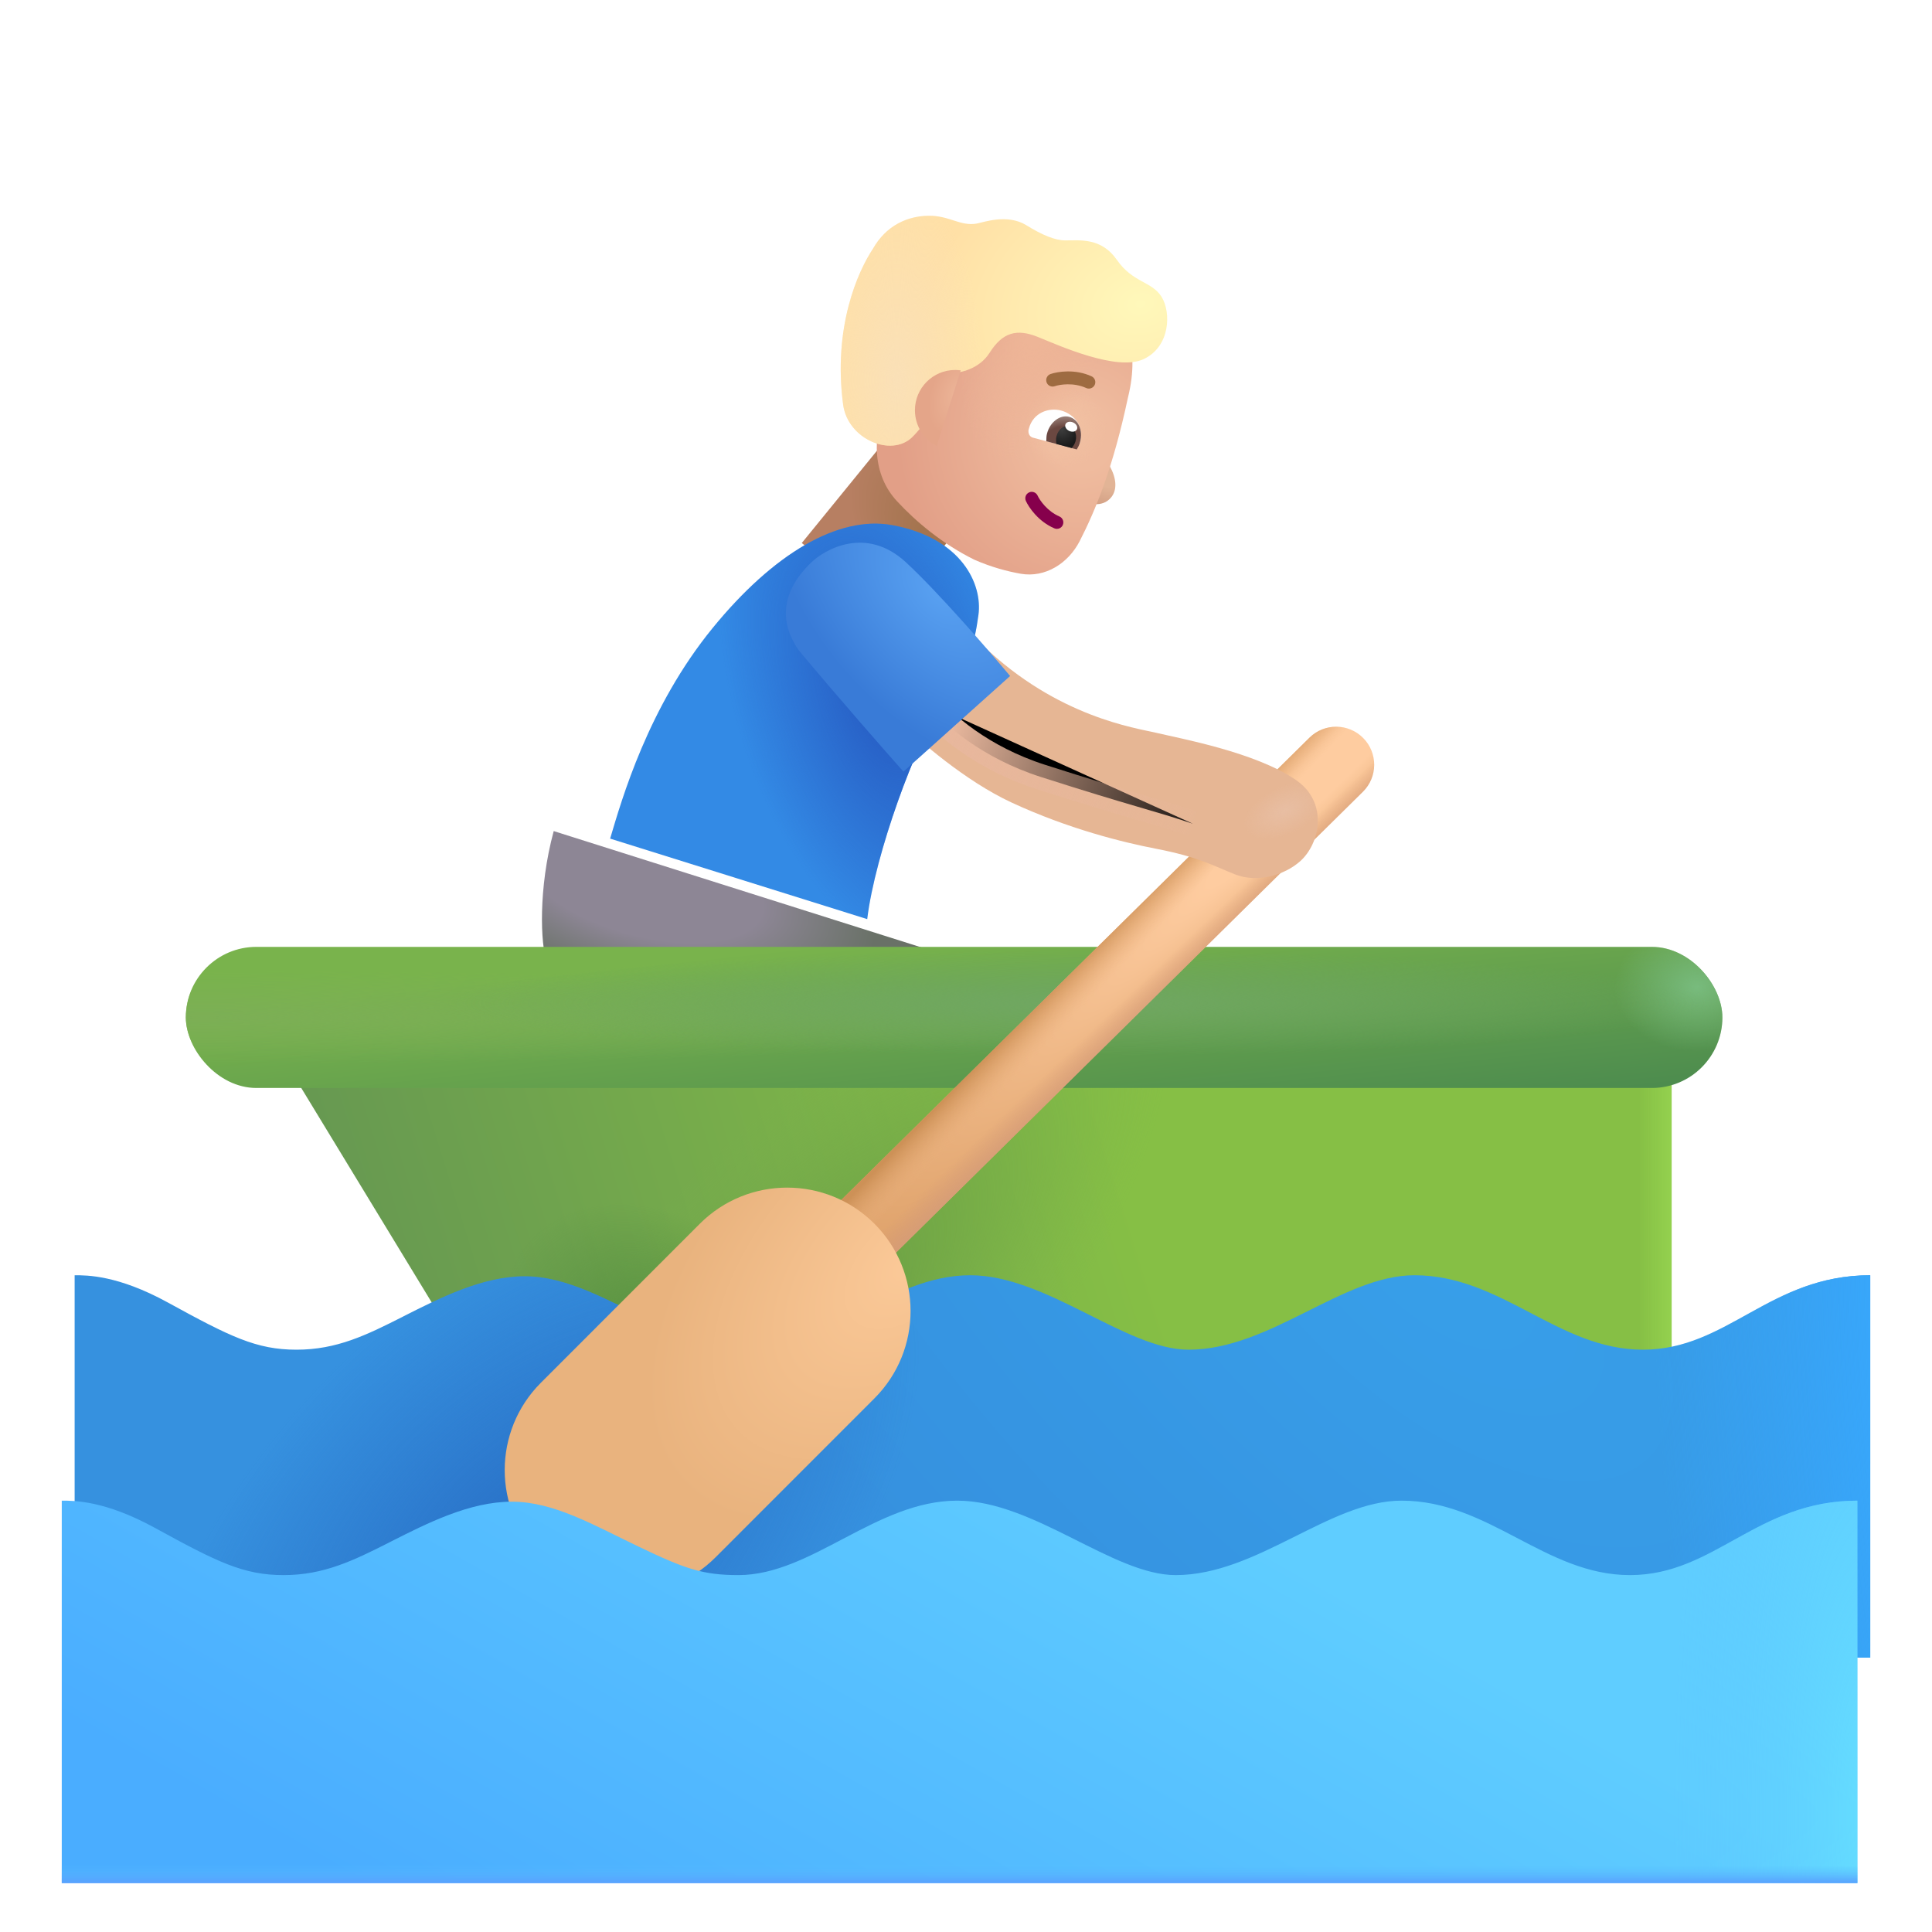 <svg viewBox="1 1 30 30" xmlns="http://www.w3.org/2000/svg">
<rect x="14.713" y="7.881" width="1.744" height="2" transform="rotate(39.159 14.713 7.881)" fill="url(#paint0_radial_3987_23075)"/>
<path d="M18.232 8.237C18.151 8.09 18.166 7.826 18.185 7.733L17.74 8.753C17.88 8.827 18.118 8.892 18.255 8.722C18.353 8.601 18.334 8.421 18.232 8.237Z" fill="url(#paint1_radial_3987_23075)"/>
<g filter="url(#filter0_i_3987_23075)">
<path d="M15.931 9.842C15.436 9.597 15.027 9.255 14.728 8.932C14.349 8.524 14.342 7.933 14.556 7.418L14.883 6.632C15.059 6.211 15.46 5.925 15.917 5.894L17.573 5.785C17.702 5.776 17.836 5.782 17.945 5.851C18.233 6.033 18.521 6.495 18.314 7.327C18.085 8.407 17.813 9.07 17.565 9.553C17.388 9.897 17.032 10.125 16.649 10.059C16.44 10.022 16.195 9.957 15.931 9.842Z" fill="url(#paint2_radial_3987_23075)"/>
<path d="M15.931 9.842C15.436 9.597 15.027 9.255 14.728 8.932C14.349 8.524 14.342 7.933 14.556 7.418L14.883 6.632C15.059 6.211 15.46 5.925 15.917 5.894L17.573 5.785C17.702 5.776 17.836 5.782 17.945 5.851C18.233 6.033 18.521 6.495 18.314 7.327C18.085 8.407 17.813 9.07 17.565 9.553C17.388 9.897 17.032 10.125 16.649 10.059C16.44 10.022 16.195 9.957 15.931 9.842Z" fill="url(#paint3_radial_3987_23075)"/>
<path d="M15.931 9.842C15.436 9.597 15.027 9.255 14.728 8.932C14.349 8.524 14.342 7.933 14.556 7.418L14.883 6.632C15.059 6.211 15.46 5.925 15.917 5.894L17.573 5.785C17.702 5.776 17.836 5.782 17.945 5.851C18.233 6.033 18.521 6.495 18.314 7.327C18.085 8.407 17.813 9.07 17.565 9.553C17.388 9.897 17.032 10.125 16.649 10.059C16.44 10.022 16.195 9.957 15.931 9.842Z" fill="url(#paint4_radial_3987_23075)"/>
</g>
<path fill-rule="evenodd" clip-rule="evenodd" d="M16.98 8.646C17.03 8.623 17.089 8.646 17.112 8.696C17.144 8.767 17.262 8.939 17.451 9.02C17.502 9.042 17.525 9.101 17.503 9.152C17.482 9.202 17.423 9.226 17.372 9.204C17.124 9.098 16.976 8.88 16.93 8.779C16.907 8.728 16.929 8.669 16.98 8.646Z" fill="#86004C"/>
<g filter="url(#filter1_i_3987_23075)">
<path fill-rule="evenodd" clip-rule="evenodd" d="M17.866 7.125C17.671 7.036 17.456 7.07 17.378 7.097C17.326 7.115 17.269 7.088 17.251 7.036C17.233 6.984 17.26 6.927 17.312 6.908C17.422 6.87 17.694 6.826 17.949 6.943C18 6.966 18.022 7.026 17.999 7.076C17.976 7.126 17.916 7.148 17.866 7.125Z" fill="#9E6B41"/>
</g>
<g filter="url(#filter2_i_3987_23075)">
<path d="M13.992 7.433C13.832 6.226 14.223 5.362 14.453 5.016C14.66 4.648 14.995 4.504 15.319 4.5C15.643 4.496 15.812 4.668 16.069 4.621C16.172 4.602 16.543 4.465 16.838 4.648C17.085 4.801 17.284 4.883 17.444 4.883C17.671 4.883 18.001 4.839 18.241 5.183C18.491 5.543 18.784 5.516 18.936 5.758C19.088 6 19.073 6.531 18.659 6.726C18.245 6.922 17.346 6.516 17.018 6.383C16.69 6.25 16.469 6.308 16.266 6.629C16.103 6.885 15.804 6.94 15.674 6.945C15.581 7.138 15.367 7.641 15.065 7.937C14.742 8.254 14.064 7.972 13.992 7.433Z" fill="url(#paint5_radial_3987_23075)"/>
<path d="M13.992 7.433C13.832 6.226 14.223 5.362 14.453 5.016C14.66 4.648 14.995 4.504 15.319 4.5C15.643 4.496 15.812 4.668 16.069 4.621C16.172 4.602 16.543 4.465 16.838 4.648C17.085 4.801 17.284 4.883 17.444 4.883C17.671 4.883 18.001 4.839 18.241 5.183C18.491 5.543 18.784 5.516 18.936 5.758C19.088 6 19.073 6.531 18.659 6.726C18.245 6.922 17.346 6.516 17.018 6.383C16.69 6.25 16.469 6.308 16.266 6.629C16.103 6.885 15.804 6.94 15.674 6.945C15.581 7.138 15.367 7.641 15.065 7.937C14.742 8.254 14.064 7.972 13.992 7.433Z" fill="url(#paint6_radial_3987_23075)"/>
</g>
<path d="M15.918 6.751C15.89 6.747 15.861 6.745 15.832 6.745C15.486 6.745 15.207 7.025 15.207 7.37C15.207 7.612 15.344 7.822 15.545 7.926L15.918 6.751Z" fill="url(#paint7_radial_3987_23075)"/>
<g filter="url(#filter3_ii_3987_23075)">
<path d="M11.168 10.749C10.162 11.98 9.754 13.417 9.574 14.022L13.566 15.272C13.691 14.249 14.316 12.554 14.738 11.897C15.16 11.241 15.227 11.026 15.293 10.55C15.359 10.073 15.037 9.355 13.957 9.155C13.113 8.999 12.103 9.605 11.168 10.749Z" fill="#338AE5"/>
<path d="M11.168 10.749C10.162 11.98 9.754 13.417 9.574 14.022L13.566 15.272C13.691 14.249 14.316 12.554 14.738 11.897C15.16 11.241 15.227 11.026 15.293 10.55C15.359 10.073 15.037 9.355 13.957 9.155C13.113 8.999 12.103 9.605 11.168 10.749Z" fill="url(#paint8_radial_3987_23075)"/>
</g>
<path d="M9.598 13.905C9.355 14.8 9.395 15.667 9.488 15.929L15.797 15.866L9.598 13.905Z" fill="url(#paint9_radial_3987_23075)"/>
<path d="M5.232 17.161L26.957 17.14V23.39L8.949 23.272L5.232 17.161Z" fill="url(#paint10_linear_3987_23075)"/>
<path d="M5.232 17.161L26.957 17.14V23.39L8.949 23.272L5.232 17.161Z" fill="url(#paint11_linear_3987_23075)"/>
<path d="M5.232 17.161L26.957 17.14V23.39L8.949 23.272L5.232 17.161Z" fill="url(#paint12_radial_3987_23075)"/>
<path d="M5.232 17.161L26.957 17.14V23.39L8.949 23.272L5.232 17.161Z" fill="url(#paint13_radial_3987_23075)"/>
<g filter="url(#filter4_i_3987_23075)">
<path d="M3.504 21.124C2.729 20.699 2.25 20.702 2.059 20.702V26.64H29.941V20.702C28.379 20.702 27.727 21.858 26.41 21.858C25.094 21.858 24.223 20.702 22.863 20.702C21.746 20.702 20.621 21.858 19.355 21.858C18.383 21.858 17.152 20.702 15.965 20.702C14.707 20.702 13.703 21.858 12.566 21.858C12.008 21.858 11.73 21.757 11.027 21.421C10.324 21.085 9.703 20.718 9.047 20.718C8.393 20.718 7.736 21.051 7.167 21.339L7.16 21.343C6.59 21.632 6.129 21.858 5.504 21.858C4.879 21.858 4.473 21.655 3.504 21.124Z" fill="url(#paint14_radial_3987_23075)"/>
<path d="M3.504 21.124C2.729 20.699 2.25 20.702 2.059 20.702V26.64H29.941V20.702C28.379 20.702 27.727 21.858 26.41 21.858C25.094 21.858 24.223 20.702 22.863 20.702C21.746 20.702 20.621 21.858 19.355 21.858C18.383 21.858 17.152 20.702 15.965 20.702C14.707 20.702 13.703 21.858 12.566 21.858C12.008 21.858 11.73 21.757 11.027 21.421C10.324 21.085 9.703 20.718 9.047 20.718C8.393 20.718 7.736 21.051 7.167 21.339L7.16 21.343C6.59 21.632 6.129 21.858 5.504 21.858C4.879 21.858 4.473 21.655 3.504 21.124Z" fill="url(#paint15_radial_3987_23075)"/>
<path d="M3.504 21.124C2.729 20.699 2.25 20.702 2.059 20.702V26.64H29.941V20.702C28.379 20.702 27.727 21.858 26.41 21.858C25.094 21.858 24.223 20.702 22.863 20.702C21.746 20.702 20.621 21.858 19.355 21.858C18.383 21.858 17.152 20.702 15.965 20.702C14.707 20.702 13.703 21.858 12.566 21.858C12.008 21.858 11.73 21.757 11.027 21.421C10.324 21.085 9.703 20.718 9.047 20.718C8.393 20.718 7.736 21.051 7.167 21.339L7.16 21.343C6.59 21.632 6.129 21.858 5.504 21.858C4.879 21.858 4.473 21.655 3.504 21.124Z" fill="url(#paint16_radial_3987_23075)"/>
</g>
<g filter="url(#filter5_i_3987_23075)">
<rect x="4.086" y="15.703" width="23.859" height="2.191" rx="1.095" fill="url(#paint17_linear_3987_23075)"/>
<rect x="4.086" y="15.703" width="23.859" height="2.191" rx="1.095" fill="url(#paint18_radial_3987_23075)"/>
<rect x="4.086" y="15.703" width="23.859" height="2.191" rx="1.095" fill="url(#paint19_radial_3987_23075)"/>
<rect x="4.086" y="15.703" width="23.859" height="2.191" rx="1.095" fill="url(#paint20_radial_3987_23075)"/>
</g>
<rect x="19.523" y="13.239" width="1.28" height="0.637" rx="0.318" transform="rotate(-21.787 19.523 13.239)" fill="url(#paint21_radial_3987_23075)"/>
<path d="M21.334 12.454C21.566 12.226 21.939 12.228 22.168 12.46C22.397 12.691 22.395 13.065 22.163 13.294L13.724 21.625C13.492 21.854 13.119 21.852 12.89 21.62C12.661 21.388 12.664 21.015 12.895 20.786L21.334 12.454Z" fill="url(#paint22_radial_3987_23075)"/>
<path d="M21.334 12.454C21.566 12.226 21.939 12.228 22.168 12.46C22.397 12.691 22.395 13.065 22.163 13.294L13.724 21.625C13.492 21.854 13.119 21.852 12.89 21.62C12.661 21.388 12.664 21.015 12.895 20.786L21.334 12.454Z" fill="url(#paint23_linear_3987_23075)"/>
<path d="M21.334 12.454C21.566 12.226 21.939 12.228 22.168 12.46C22.397 12.691 22.395 13.065 22.163 13.294L13.724 21.625C13.492 21.854 13.119 21.852 12.89 21.62C12.661 21.388 12.664 21.015 12.895 20.786L21.334 12.454Z" fill="url(#paint24_linear_3987_23075)"/>
<g filter="url(#filter6_i_3987_23075)">
<path d="M11.366 20.503C12.115 19.754 13.329 19.754 14.078 20.502C14.826 21.251 14.827 22.465 14.078 23.214L11.61 25.683C10.862 26.431 9.648 26.432 8.899 25.683C8.15 24.934 8.15 23.721 8.898 22.972L11.366 20.503Z" fill="url(#paint25_radial_3987_23075)"/>
</g>
<g filter="url(#filter7_i_3987_23075)">
<path d="M3.504 24.624C2.729 24.199 2.25 24.202 2.059 24.202V30.14H29.941V24.202C28.379 24.202 27.727 25.358 26.41 25.358C25.094 25.358 24.223 24.202 22.863 24.202C21.746 24.202 20.621 25.358 19.355 25.358C18.383 25.358 17.152 24.202 15.965 24.202C14.707 24.202 13.703 25.358 12.566 25.358C12.008 25.358 11.73 25.257 11.027 24.921C10.324 24.585 9.703 24.218 9.047 24.218C8.393 24.218 7.736 24.551 7.167 24.839L7.16 24.843C6.59 25.132 6.129 25.358 5.504 25.358C4.879 25.358 4.473 25.155 3.504 24.624Z" fill="url(#paint26_linear_3987_23075)"/>
<path d="M3.504 24.624C2.729 24.199 2.25 24.202 2.059 24.202V30.14H29.941V24.202C28.379 24.202 27.727 25.358 26.41 25.358C25.094 25.358 24.223 24.202 22.863 24.202C21.746 24.202 20.621 25.358 19.355 25.358C18.383 25.358 17.152 24.202 15.965 24.202C14.707 24.202 13.703 25.358 12.566 25.358C12.008 25.358 11.73 25.257 11.027 24.921C10.324 24.585 9.703 24.218 9.047 24.218C8.393 24.218 7.736 24.551 7.167 24.839L7.16 24.843C6.59 25.132 6.129 25.358 5.504 25.358C4.879 25.358 4.473 25.155 3.504 24.624Z" fill="url(#paint27_radial_3987_23075)"/>
<path d="M3.504 24.624C2.729 24.199 2.25 24.202 2.059 24.202V30.14H29.941V24.202C28.379 24.202 27.727 25.358 26.41 25.358C25.094 25.358 24.223 24.202 22.863 24.202C21.746 24.202 20.621 25.358 19.355 25.358C18.383 25.358 17.152 24.202 15.965 24.202C14.707 24.202 13.703 25.358 12.566 25.358C12.008 25.358 11.73 25.257 11.027 24.921C10.324 24.585 9.703 24.218 9.047 24.218C8.393 24.218 7.736 24.551 7.167 24.839L7.16 24.843C6.59 25.132 6.129 25.358 5.504 25.358C4.879 25.358 4.473 25.155 3.504 24.624Z" fill="url(#paint28_linear_3987_23075)"/>
</g>
<g filter="url(#filter8_i_3987_23075)">
<path d="M16.504 13.96C15.791 13.629 15.061 12.994 14.785 12.718L16.066 11.526C17.223 12.636 18.441 12.805 18.75 12.878C19.145 12.972 20.288 13.179 20.918 13.608C21.434 13.96 21.297 14.601 20.988 14.874C20.734 15.099 20.312 15.21 19.977 15.077C19.641 14.944 19.418 14.808 18.75 14.679C18.247 14.582 17.395 14.374 16.504 13.96Z" fill="#E6B694"/>
<path d="M16.504 13.96C15.791 13.629 15.061 12.994 14.785 12.718L16.066 11.526C17.223 12.636 18.441 12.805 18.75 12.878C19.145 12.972 20.288 13.179 20.918 13.608C21.434 13.96 21.297 14.601 20.988 14.874C20.734 15.099 20.312 15.21 19.977 15.077C19.641 14.944 19.418 14.808 18.75 14.679C18.247 14.582 17.395 14.374 16.504 13.96Z" fill="url(#paint29_radial_3987_23075)"/>
</g>
<g filter="url(#filter9_f_3987_23075)">
<path d="M15.359 11.901C15.65 12.249 16.248 12.771 17.163 13.065C18.601 13.526 18.898 13.58 19.523 13.791" stroke="url(#paint30_linear_3987_23075)" stroke-width="0.4"/>
</g>
<g filter="url(#filter10_i_3987_23075)">
<path d="M13.004 11.249C13.604 11.968 14.337 12.804 14.629 13.132L16.285 11.647C15.954 11.252 15.168 10.344 14.668 9.882C14.043 9.304 13.398 9.69 13.199 9.882C13.027 10.047 12.527 10.569 13.004 11.249Z" fill="url(#paint31_radial_3987_23075)"/>
</g>
<path d="M17.645 7.958C17.693 7.971 17.744 7.932 17.769 7.875C17.769 7.875 17.769 7.875 17.772 7.866C17.838 7.619 17.676 7.428 17.477 7.375C17.288 7.324 17.043 7.406 16.977 7.653C16.977 7.653 16.977 7.653 16.974 7.662C16.959 7.722 16.983 7.781 17.04 7.796L17.645 7.958Z" fill="white"/>
<path d="M17.72 7.979C17.74 7.942 17.758 7.915 17.771 7.866C17.819 7.688 17.75 7.512 17.602 7.472C17.464 7.435 17.306 7.551 17.259 7.729C17.248 7.768 17.247 7.81 17.247 7.852L17.72 7.979Z" fill="url(#paint32_radial_3987_23075)"/>
<path d="M17.641 7.957C17.671 7.923 17.692 7.886 17.702 7.847C17.729 7.748 17.683 7.641 17.605 7.62C17.526 7.599 17.436 7.659 17.407 7.768C17.396 7.807 17.396 7.849 17.405 7.894L17.641 7.957Z" fill="url(#paint33_radial_3987_23075)"/>
<path d="M17.545 7.586C17.561 7.55 17.614 7.538 17.664 7.56C17.713 7.582 17.739 7.629 17.723 7.666C17.706 7.703 17.653 7.714 17.604 7.692C17.555 7.67 17.529 7.623 17.545 7.586Z" fill="white"/>
<defs>
<filter id="filter0_i_3987_23075" x="14.414" y="5.632" width="4.17" height="4.439" filterUnits="userSpaceOnUse" color-interpolation-filters="sRGB">
<feFlood flood-opacity="0" result="BackgroundImageFix"/>
<feBlend mode="normal" in="SourceGraphic" in2="BackgroundImageFix" result="shape"/>
<feColorMatrix in="SourceAlpha" type="matrix" values="0 0 0 0 0 0 0 0 0 0 0 0 0 0 0 0 0 0 127 0" result="hardAlpha"/>
<feOffset dx="0.2" dy="-0.15"/>
<feGaussianBlur stdDeviation="0.25"/>
<feComposite in2="hardAlpha" operator="arithmetic" k2="-1" k3="1"/>
<feColorMatrix type="matrix" values="0 0 0 0 0.706 0 0 0 0 0.506 0 0 0 0 0.388 0 0 0 1 0"/>
<feBlend mode="normal" in2="shape" result="effect1_innerShadow_3987_23075"/>
</filter>
<filter id="filter1_i_3987_23075" x="17.245" y="6.768" width="0.763" height="0.367" filterUnits="userSpaceOnUse" color-interpolation-filters="sRGB">
<feFlood flood-opacity="0" result="BackgroundImageFix"/>
<feBlend mode="normal" in="SourceGraphic" in2="BackgroundImageFix" result="shape"/>
<feColorMatrix in="SourceAlpha" type="matrix" values="0 0 0 0 0 0 0 0 0 0 0 0 0 0 0 0 0 0 127 0" result="hardAlpha"/>
<feOffset dy="-0.1"/>
<feGaussianBlur stdDeviation="0.05"/>
<feComposite in2="hardAlpha" operator="arithmetic" k2="-1" k3="1"/>
<feColorMatrix type="matrix" values="0 0 0 0 0.51 0 0 0 0 0.302 0 0 0 0 0.184 0 0 0 1 0"/>
<feBlend mode="normal" in2="shape" result="effect1_innerShadow_3987_23075"/>
</filter>
<filter id="filter2_i_3987_23075" x="13.955" y="4.35" width="5.17" height="3.72" filterUnits="userSpaceOnUse" color-interpolation-filters="sRGB">
<feFlood flood-opacity="0" result="BackgroundImageFix"/>
<feBlend mode="normal" in="SourceGraphic" in2="BackgroundImageFix" result="shape"/>
<feColorMatrix in="SourceAlpha" type="matrix" values="0 0 0 0 0 0 0 0 0 0 0 0 0 0 0 0 0 0 127 0" result="hardAlpha"/>
<feOffset dx="0.1" dy="-0.15"/>
<feGaussianBlur stdDeviation="0.3"/>
<feComposite in2="hardAlpha" operator="arithmetic" k2="-1" k3="1"/>
<feColorMatrix type="matrix" values="0 0 0 0 0.992 0 0 0 0 0.729 0 0 0 0 0.588 0 0 0 1 0"/>
<feBlend mode="normal" in2="shape" result="effect1_innerShadow_3987_23075"/>
</filter>
<filter id="filter3_ii_3987_23075" x="9.574" y="9.131" width="6.377" height="6.141" filterUnits="userSpaceOnUse" color-interpolation-filters="sRGB">
<feFlood flood-opacity="0" result="BackgroundImageFix"/>
<feBlend mode="normal" in="SourceGraphic" in2="BackgroundImageFix" result="shape"/>
<feColorMatrix in="SourceAlpha" type="matrix" values="0 0 0 0 0 0 0 0 0 0 0 0 0 0 0 0 0 0 127 0" result="hardAlpha"/>
<feOffset dx="0.65"/>
<feGaussianBlur stdDeviation="0.6"/>
<feComposite in2="hardAlpha" operator="arithmetic" k2="-1" k3="1"/>
<feColorMatrix type="matrix" values="0 0 0 0 0.204 0 0 0 0 0.447 0 0 0 0 0.78 0 0 0 1 0"/>
<feBlend mode="normal" in2="shape" result="effect1_innerShadow_3987_23075"/>
<feColorMatrix in="SourceAlpha" type="matrix" values="0 0 0 0 0 0 0 0 0 0 0 0 0 0 0 0 0 0 127 0" result="hardAlpha"/>
<feOffset dx="0.25"/>
<feGaussianBlur stdDeviation="0.25"/>
<feComposite in2="hardAlpha" operator="arithmetic" k2="-1" k3="1"/>
<feColorMatrix type="matrix" values="0 0 0 0 0.31 0 0 0 0 0.447 0 0 0 0 0.627 0 0 0 1 0"/>
<feBlend mode="normal" in2="effect1_innerShadow_3987_23075" result="effect2_innerShadow_3987_23075"/>
</filter>
<filter id="filter4_i_3987_23075" x="2.059" y="20.702" width="27.983" height="6.037" filterUnits="userSpaceOnUse" color-interpolation-filters="sRGB">
<feFlood flood-opacity="0" result="BackgroundImageFix"/>
<feBlend mode="normal" in="SourceGraphic" in2="BackgroundImageFix" result="shape"/>
<feColorMatrix in="SourceAlpha" type="matrix" values="0 0 0 0 0 0 0 0 0 0 0 0 0 0 0 0 0 0 127 0" result="hardAlpha"/>
<feOffset dx="0.1" dy="0.1"/>
<feGaussianBlur stdDeviation="0.075"/>
<feComposite in2="hardAlpha" operator="arithmetic" k2="-1" k3="1"/>
<feColorMatrix type="matrix" values="0 0 0 0 0.18 0 0 0 0 0.541 0 0 0 0 0.729 0 0 0 1 0"/>
<feBlend mode="normal" in2="shape" result="effect1_innerShadow_3987_23075"/>
</filter>
<filter id="filter5_i_3987_23075" x="3.886" y="15.703" width="24.059" height="2.191" filterUnits="userSpaceOnUse" color-interpolation-filters="sRGB">
<feFlood flood-opacity="0" result="BackgroundImageFix"/>
<feBlend mode="normal" in="SourceGraphic" in2="BackgroundImageFix" result="shape"/>
<feColorMatrix in="SourceAlpha" type="matrix" values="0 0 0 0 0 0 0 0 0 0 0 0 0 0 0 0 0 0 127 0" result="hardAlpha"/>
<feOffset dx="-0.2"/>
<feGaussianBlur stdDeviation="0.375"/>
<feComposite in2="hardAlpha" operator="arithmetic" k2="-1" k3="1"/>
<feColorMatrix type="matrix" values="0 0 0 0 0.278 0 0 0 0 0.529 0 0 0 0 0.184 0 0 0 1 0"/>
<feBlend mode="normal" in2="shape" result="effect1_innerShadow_3987_23075"/>
</filter>
<filter id="filter6_i_3987_23075" x="8.337" y="19.441" width="6.802" height="6.803" filterUnits="userSpaceOnUse" color-interpolation-filters="sRGB">
<feFlood flood-opacity="0" result="BackgroundImageFix"/>
<feBlend mode="normal" in="SourceGraphic" in2="BackgroundImageFix" result="shape"/>
<feColorMatrix in="SourceAlpha" type="matrix" values="0 0 0 0 0 0 0 0 0 0 0 0 0 0 0 0 0 0 127 0" result="hardAlpha"/>
<feOffset dx="0.5" dy="-0.5"/>
<feGaussianBlur stdDeviation="0.625"/>
<feComposite in2="hardAlpha" operator="arithmetic" k2="-1" k3="1"/>
<feColorMatrix type="matrix" values="0 0 0 0 0.776 0 0 0 0 0.557 0 0 0 0 0.341 0 0 0 1 0"/>
<feBlend mode="normal" in2="shape" result="effect1_innerShadow_3987_23075"/>
</filter>
<filter id="filter7_i_3987_23075" x="1.959" y="24.202" width="27.983" height="6.037" filterUnits="userSpaceOnUse" color-interpolation-filters="sRGB">
<feFlood flood-opacity="0" result="BackgroundImageFix"/>
<feBlend mode="normal" in="SourceGraphic" in2="BackgroundImageFix" result="shape"/>
<feColorMatrix in="SourceAlpha" type="matrix" values="0 0 0 0 0 0 0 0 0 0 0 0 0 0 0 0 0 0 127 0" result="hardAlpha"/>
<feOffset dx="-0.1" dy="0.1"/>
<feGaussianBlur stdDeviation="0.2"/>
<feComposite in2="hardAlpha" operator="arithmetic" k2="-1" k3="1"/>
<feColorMatrix type="matrix" values="0 0 0 0 0.384 0 0 0 0 0.843 0 0 0 0 1 0 0 0 1 0"/>
<feBlend mode="normal" in2="shape" result="effect1_innerShadow_3987_23075"/>
</filter>
<filter id="filter8_i_3987_23075" x="14.785" y="11.026" width="6.678" height="4.108" filterUnits="userSpaceOnUse" color-interpolation-filters="sRGB">
<feFlood flood-opacity="0" result="BackgroundImageFix"/>
<feBlend mode="normal" in="SourceGraphic" in2="BackgroundImageFix" result="shape"/>
<feColorMatrix in="SourceAlpha" type="matrix" values="0 0 0 0 0 0 0 0 0 0 0 0 0 0 0 0 0 0 127 0" result="hardAlpha"/>
<feOffset dx="0.2" dy="-0.5"/>
<feGaussianBlur stdDeviation="0.4"/>
<feComposite in2="hardAlpha" operator="arithmetic" k2="-1" k3="1"/>
<feColorMatrix type="matrix" values="0 0 0 0 0.827 0 0 0 0 0.592 0 0 0 0 0.514 0 0 0 1 0"/>
<feBlend mode="normal" in2="shape" result="effect1_innerShadow_3987_23075"/>
</filter>
<filter id="filter9_f_3987_23075" x="14.805" y="11.372" width="5.181" height="3.008" filterUnits="userSpaceOnUse" color-interpolation-filters="sRGB">
<feFlood flood-opacity="0" result="BackgroundImageFix"/>
<feBlend mode="normal" in="SourceGraphic" in2="BackgroundImageFix" result="shape"/>
<feGaussianBlur stdDeviation="0.2" result="effect1_foregroundBlur_3987_23075"/>
</filter>
<filter id="filter10_i_3987_23075" x="12.803" y="9.427" width="3.882" height="3.705" filterUnits="userSpaceOnUse" color-interpolation-filters="sRGB">
<feFlood flood-opacity="0" result="BackgroundImageFix"/>
<feBlend mode="normal" in="SourceGraphic" in2="BackgroundImageFix" result="shape"/>
<feColorMatrix in="SourceAlpha" type="matrix" values="0 0 0 0 0 0 0 0 0 0 0 0 0 0 0 0 0 0 127 0" result="hardAlpha"/>
<feOffset dx="0.4" dy="-0.15"/>
<feGaussianBlur stdDeviation="0.4"/>
<feComposite in2="hardAlpha" operator="arithmetic" k2="-1" k3="1"/>
<feColorMatrix type="matrix" values="0 0 0 0 0.094 0 0 0 0 0.392 0 0 0 0 0.71 0 0 0 1 0"/>
<feBlend mode="normal" in2="shape" result="effect1_innerShadow_3987_23075"/>
</filter>
<radialGradient id="paint0_radial_3987_23075" cx="0" cy="0" r="1" gradientUnits="userSpaceOnUse" gradientTransform="translate(16.272 8.617) rotate(112.51) scale(1.021 1.882)">
<stop offset="0.142" stop-color="#A4744F"/>
<stop offset="1" stop-color="#B77F62"/>
</radialGradient>
<radialGradient id="paint1_radial_3987_23075" cx="0" cy="0" r="1" gradientUnits="userSpaceOnUse" gradientTransform="translate(18.266 8.281) rotate(109.376) scale(0.624 0.578)">
<stop offset="0.463" stop-color="#E2B496"/>
<stop offset="1" stop-color="#D29E83"/>
</radialGradient>
<radialGradient id="paint2_radial_3987_23075" cx="0" cy="0" r="1" gradientUnits="userSpaceOnUse" gradientTransform="translate(17.582 7.926) rotate(161.861) scale(2.844 2.945)">
<stop offset="0.176" stop-color="#EFBB9E"/>
<stop offset="1" stop-color="#E29F87"/>
</radialGradient>
<radialGradient id="paint3_radial_3987_23075" cx="0" cy="0" r="1" gradientUnits="userSpaceOnUse" gradientTransform="translate(17.341 7.783) rotate(107.289) scale(0.618 0.644)">
<stop stop-color="#F2C2A3"/>
<stop offset="1" stop-color="#F2C2A3" stop-opacity="0"/>
</radialGradient>
<radialGradient id="paint4_radial_3987_23075" cx="0" cy="0" r="1" gradientUnits="userSpaceOnUse" gradientTransform="translate(16.903 6.276) rotate(106.727) scale(2.088 1.064)">
<stop offset="0.128" stop-color="#EEB597"/>
<stop offset="1" stop-color="#EEB597" stop-opacity="0"/>
</radialGradient>
<radialGradient id="paint5_radial_3987_23075" cx="0" cy="0" r="1" gradientUnits="userSpaceOnUse" gradientTransform="translate(18.613 5.864) rotate(166.093) scale(4.444 3.358)">
<stop stop-color="#FFF8BA"/>
<stop offset="0.768" stop-color="#FFE0A6"/>
</radialGradient>
<radialGradient id="paint6_radial_3987_23075" cx="0" cy="0" r="1" gradientUnits="userSpaceOnUse" gradientTransform="translate(14.823 7.051) rotate(-90) scale(3.095 1.352)">
<stop stop-color="#FAE0B7"/>
<stop offset="1" stop-color="#FAE0B7" stop-opacity="0"/>
</radialGradient>
<radialGradient id="paint7_radial_3987_23075" cx="0" cy="0" r="1" gradientUnits="userSpaceOnUse" gradientTransform="translate(15.855 7.108) rotate(-160.498) scale(0.398 0.674)">
<stop stop-color="#ECB497"/>
<stop offset="1" stop-color="#E4A589"/>
</radialGradient>
<radialGradient id="paint8_radial_3987_23075" cx="0" cy="0" r="1" gradientUnits="userSpaceOnUse" gradientTransform="translate(13.801 11.827) rotate(72.474) scale(4.359 2.29)">
<stop offset="0.08" stop-color="#275DC4"/>
<stop offset="1" stop-color="#275DC4" stop-opacity="0"/>
</radialGradient>
<radialGradient id="paint9_radial_3987_23075" cx="0" cy="0" r="1" gradientUnits="userSpaceOnUse" gradientTransform="translate(10.988 14.671) rotate(15.117) scale(4.823 2.168)">
<stop offset="0.396" stop-color="#8D8695"/>
<stop offset="0.77" stop-color="#697167"/>
</radialGradient>
<linearGradient id="paint10_linear_3987_23075" x1="25.051" y1="19.046" x2="7.801" y2="24.421" gradientUnits="userSpaceOnUse">
<stop offset="0.353" stop-color="#86BF45"/>
<stop offset="1" stop-color="#679951"/>
</linearGradient>
<linearGradient id="paint11_linear_3987_23075" x1="27.145" y1="20.608" x2="26.441" y2="20.608" gradientUnits="userSpaceOnUse">
<stop stop-color="#99D852"/>
<stop offset="1" stop-color="#99D852" stop-opacity="0"/>
</linearGradient>
<radialGradient id="paint12_radial_3987_23075" cx="0" cy="0" r="1" gradientUnits="userSpaceOnUse" gradientTransform="translate(13.145 22.202) rotate(-48.188) scale(8.344 3.029)">
<stop stop-color="#659941"/>
<stop offset="1" stop-color="#79AF4C" stop-opacity="0"/>
</radialGradient>
<radialGradient id="paint13_radial_3987_23075" cx="0" cy="0" r="1" gradientUnits="userSpaceOnUse" gradientTransform="translate(11.332 22.108) rotate(-139.467) scale(2.837 2.108)">
<stop stop-color="#528C3F"/>
<stop offset="1" stop-color="#528C3F" stop-opacity="0"/>
</radialGradient>
<radialGradient id="paint14_radial_3987_23075" cx="0" cy="0" r="1" gradientUnits="userSpaceOnUse" gradientTransform="translate(23.176 20.296) rotate(133.063) scale(9.153 18.485)">
<stop stop-color="#379FE9"/>
<stop offset="1" stop-color="#3691DF"/>
</radialGradient>
<radialGradient id="paint15_radial_3987_23075" cx="0" cy="0" r="1" gradientUnits="userSpaceOnUse" gradientTransform="translate(9.145 24.921) rotate(-133.468) scale(4.134 7.333)">
<stop stop-color="#286EC5"/>
<stop offset="1" stop-color="#286EC5" stop-opacity="0"/>
</radialGradient>
<radialGradient id="paint16_radial_3987_23075" cx="0" cy="0" r="1" gradientUnits="userSpaceOnUse" gradientTransform="translate(31.551 23.296) rotate(175.601) scale(4.889 22.961)">
<stop offset="0.288" stop-color="#38A7FB"/>
<stop offset="1" stop-color="#38A7FB" stop-opacity="0"/>
</radialGradient>
<linearGradient id="paint17_linear_3987_23075" x1="16.015" y1="15.452" x2="16.395" y2="18.983" gradientUnits="userSpaceOnUse">
<stop stop-color="#79B34C"/>
<stop offset="1" stop-color="#4D8C4E"/>
</linearGradient>
<radialGradient id="paint18_radial_3987_23075" cx="0" cy="0" r="1" gradientUnits="userSpaceOnUse" gradientTransform="translate(27.551 16.327) rotate(-180) scale(1.281 1)">
<stop stop-color="#78BB7D"/>
<stop offset="1" stop-color="#78BB7D" stop-opacity="0"/>
</radialGradient>
<radialGradient id="paint19_radial_3987_23075" cx="0" cy="0" r="1" gradientUnits="userSpaceOnUse" gradientTransform="translate(4.27 16.798) scale(16.188 0.716)">
<stop stop-color="#7CAF55"/>
<stop offset="1" stop-color="#7CAF55" stop-opacity="0"/>
</radialGradient>
<radialGradient id="paint20_radial_3987_23075" cx="0" cy="0" r="1" gradientUnits="userSpaceOnUse" gradientTransform="translate(17.957 16.577) rotate(90) scale(0.813 9.781)">
<stop stop-color="#70A762"/>
<stop offset="1" stop-color="#70A762" stop-opacity="0"/>
</radialGradient>
<radialGradient id="paint21_radial_3987_23075" cx="0" cy="0" r="1" gradientUnits="userSpaceOnUse" gradientTransform="translate(20.018 13.499) rotate(-1.397) scale(0.68 0.145)">
<stop stop-color="#D1A587"/>
<stop offset="1" stop-color="#C89B7B"/>
</radialGradient>
<radialGradient id="paint22_radial_3987_23075" cx="0" cy="0" r="1" gradientUnits="userSpaceOnUse" gradientTransform="translate(21.801 12.733) rotate(135.21) scale(12.065 1.311)">
<stop offset="0.236" stop-color="#FECCA0"/>
<stop offset="1" stop-color="#DA9C63"/>
</radialGradient>
<linearGradient id="paint23_linear_3987_23075" x1="17.168" y1="16.487" x2="17.582" y2="16.882" gradientUnits="userSpaceOnUse">
<stop stop-color="#CD9157"/>
<stop offset="1" stop-color="#EEB683" stop-opacity="0"/>
</linearGradient>
<linearGradient id="paint24_linear_3987_23075" x1="19.52" y1="16.171" x2="19.184" y2="15.819" gradientUnits="userSpaceOnUse">
<stop stop-color="#D59C7A"/>
<stop offset="1" stop-color="#D59C7A" stop-opacity="0"/>
</linearGradient>
<radialGradient id="paint25_radial_3987_23075" cx="0" cy="0" r="1" gradientUnits="userSpaceOnUse" gradientTransform="translate(14.639 21.14) rotate(135.982) scale(4.947 2.914)">
<stop stop-color="#FBC998"/>
<stop offset="1" stop-color="#E9B37E"/>
</radialGradient>
<linearGradient id="paint26_linear_3987_23075" x1="18.457" y1="23.577" x2="12.738" y2="33.671" gradientUnits="userSpaceOnUse">
<stop stop-color="#5FCDFF"/>
<stop offset="1" stop-color="#4AADFF"/>
</linearGradient>
<radialGradient id="paint27_radial_3987_23075" cx="0" cy="0" r="1" gradientUnits="userSpaceOnUse" gradientTransform="translate(30.176 29.108) rotate(180) scale(3.094 12.375)">
<stop stop-color="#65DEFF"/>
<stop offset="1" stop-color="#5DC9FF" stop-opacity="0"/>
</radialGradient>
<linearGradient id="paint28_linear_3987_23075" x1="18.02" y1="30.14" x2="18.02" y2="29.858" gradientUnits="userSpaceOnUse">
<stop stop-color="#59A0FF"/>
<stop offset="1" stop-color="#55BEFF" stop-opacity="0"/>
</linearGradient>
<radialGradient id="paint29_radial_3987_23075" cx="0" cy="0" r="1" gradientUnits="userSpaceOnUse" gradientTransform="translate(20.747 14.088) rotate(-25.974) scale(0.678 0.371)">
<stop stop-color="#E8BEA3"/>
<stop offset="1" stop-color="#E8BEA3" stop-opacity="0"/>
</radialGradient>
<linearGradient id="paint30_linear_3987_23075" x1="15.734" y1="12.432" x2="20.015" y2="14.151" gradientUnits="userSpaceOnUse">
<stop stop-color="#E8B79D"/>
<stop offset="1" stop-color="#E8B79D" stop-opacity="0"/>
</linearGradient>
<radialGradient id="paint31_radial_3987_23075" cx="0" cy="0" r="1" gradientUnits="userSpaceOnUse" gradientTransform="translate(15.176 10.327) rotate(48.504) scale(3.254 1.932)">
<stop offset="0.049" stop-color="#579FF0"/>
<stop offset="1" stop-color="#397BD7"/>
</radialGradient>
<radialGradient id="paint32_radial_3987_23075" cx="0" cy="0" r="1" gradientUnits="userSpaceOnUse" gradientTransform="translate(17.543 7.936) rotate(-75.213) scale(0.497 0.557)">
<stop offset="0.626" stop-color="#6B4841"/>
<stop offset="1" stop-color="#A38C84"/>
</radialGradient>
<radialGradient id="paint33_radial_3987_23075" cx="0" cy="0" r="1" gradientUnits="userSpaceOnUse" gradientTransform="translate(17.49 7.671) rotate(74.242) scale(0.272 0.263)">
<stop stop-color="#3D3D3D"/>
<stop offset="1" stop-color="#191919"/>
</radialGradient>
</defs>
</svg>
